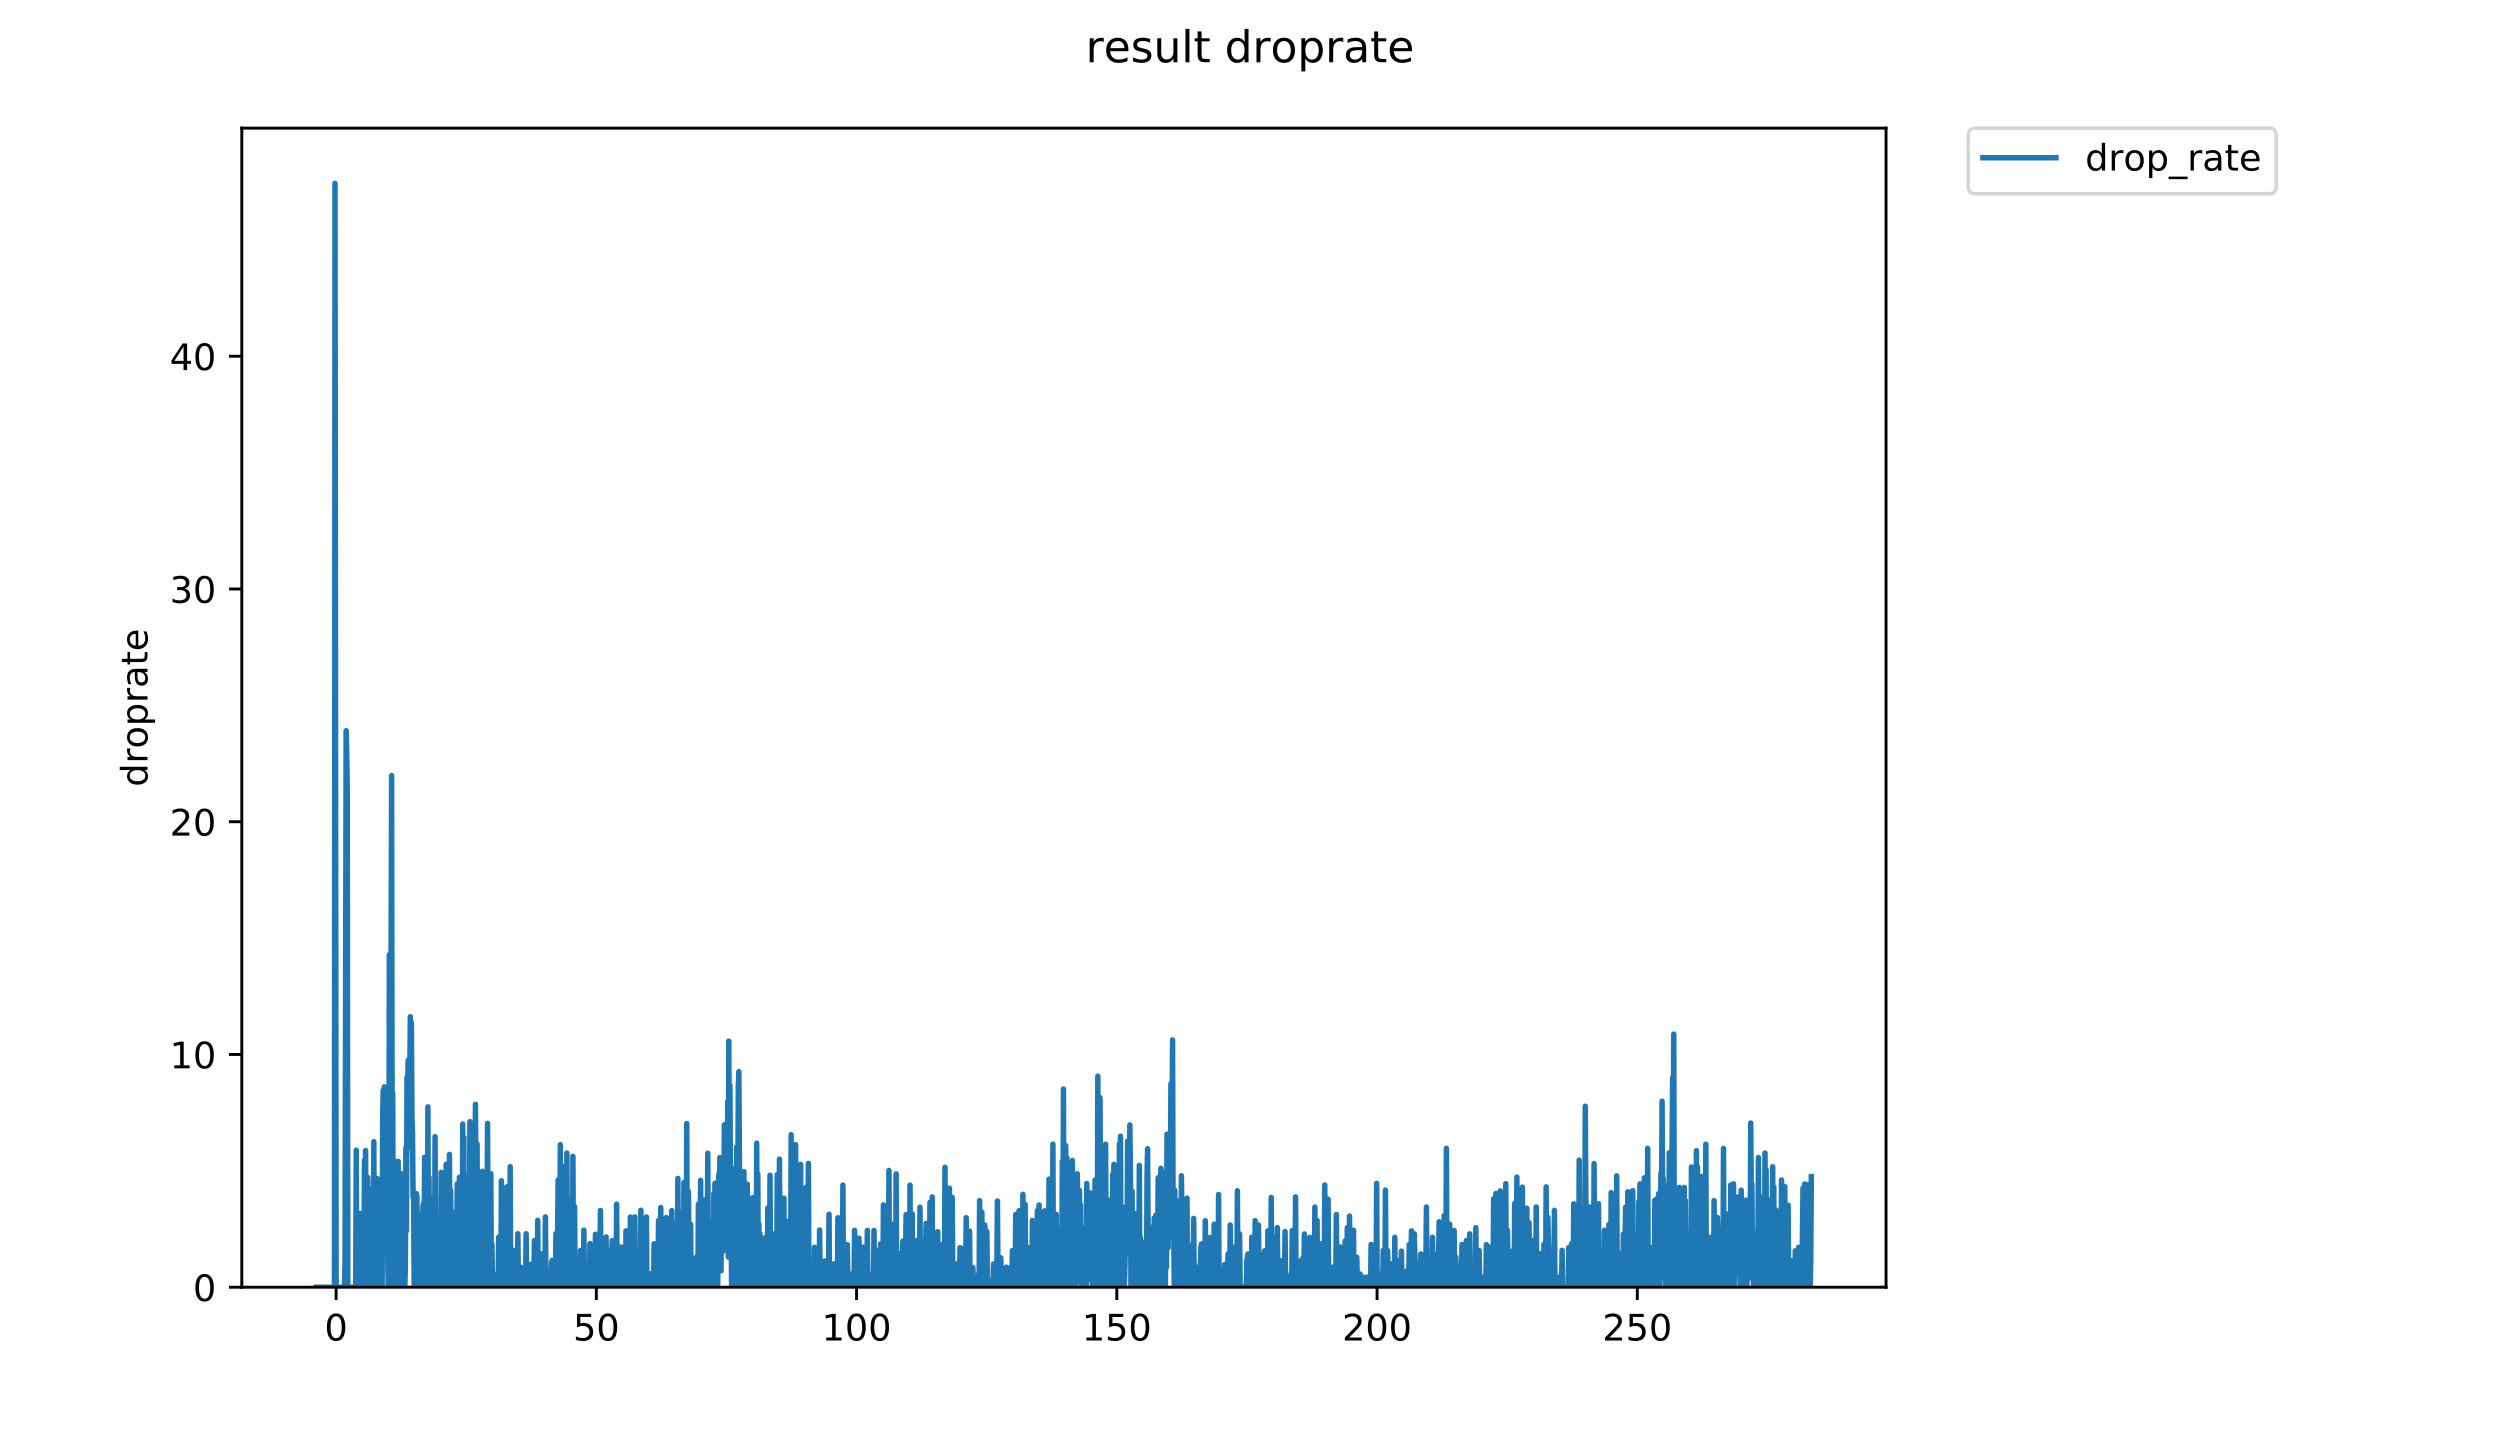 <?xml version="1.0" encoding="utf-8" standalone="no"?>
<!DOCTYPE svg PUBLIC "-//W3C//DTD SVG 1.1//EN"
  "http://www.w3.org/Graphics/SVG/1.1/DTD/svg11.dtd">
<!-- Created with matplotlib (https://matplotlib.org/) -->
<svg height="396pt" version="1.1" viewBox="0 0 684 396" width="684pt" xmlns="http://www.w3.org/2000/svg" xmlns:xlink="http://www.w3.org/1999/xlink">
 <defs>
  <style type="text/css">
*{stroke-linecap:butt;stroke-linejoin:round;}
  </style>
 </defs>
 <g id="figure_1">
  <g id="patch_1">
   <path d="M 0 396 
L 684 396 
L 684 0 
L 0 0 
z
" style="fill:#ffffff;"/>
  </g>
  <g id="axes_1">
   <g id="patch_2">
    <path d="M 66.159 352.174 
L 516.019 352.174 
L 516.019 35.062 
L 66.159 35.062 
z
" style="fill:#ffffff;"/>
   </g>
   <g id="matplotlib.axis_1">
    <g id="xtick_1">
     <g id="line2d_1">
      <defs>
       <path d="M 0 0 
L 0 3.5 
" id="m6160391ba5" style="stroke:#000000;stroke-width:0.8;"/>
      </defs>
      <g>
       <use style="stroke:#000000;stroke-width:0.8;" x="91.959" xlink:href="#m6160391ba5" y="352.174"/>
      </g>
     </g>
     <g id="text_1">
      <!-- 0 -->
      <defs>
       <path d="M 31.781 66.406 
Q 24.172 66.406 20.328 58.906 
Q 16.5 51.422 16.5 36.375 
Q 16.5 21.391 20.328 13.891 
Q 24.172 6.391 31.781 6.391 
Q 39.453 6.391 43.281 13.891 
Q 47.125 21.391 47.125 36.375 
Q 47.125 51.422 43.281 58.906 
Q 39.453 66.406 31.781 66.406 
z
M 31.781 74.219 
Q 44.047 74.219 50.516 64.516 
Q 56.984 54.828 56.984 36.375 
Q 56.984 17.969 50.516 8.266 
Q 44.047 -1.422 31.781 -1.422 
Q 19.531 -1.422 13.062 8.266 
Q 6.594 17.969 6.594 36.375 
Q 6.594 54.828 13.062 64.516 
Q 19.531 74.219 31.781 74.219 
z
" id="DejaVuSans-48"/>
      </defs>
      <g transform="translate(88.778 366.773)scale(0.1 -0.1)">
       <use xlink:href="#DejaVuSans-48"/>
      </g>
     </g>
    </g>
    <g id="xtick_2">
     <g id="line2d_2">
      <g>
       <use style="stroke:#000000;stroke-width:0.8;" x="163.159" xlink:href="#m6160391ba5" y="352.174"/>
      </g>
     </g>
     <g id="text_2">
      <!-- 50 -->
      <defs>
       <path d="M 10.797 72.906 
L 49.516 72.906 
L 49.516 64.594 
L 19.828 64.594 
L 19.828 46.734 
Q 21.969 47.469 24.109 47.828 
Q 26.266 48.188 28.422 48.188 
Q 40.625 48.188 47.75 41.5 
Q 54.891 34.812 54.891 23.391 
Q 54.891 11.625 47.562 5.094 
Q 40.234 -1.422 26.906 -1.422 
Q 22.312 -1.422 17.547 -0.641 
Q 12.797 0.141 7.719 1.703 
L 7.719 11.625 
Q 12.109 9.234 16.797 8.062 
Q 21.484 6.891 26.703 6.891 
Q 35.156 6.891 40.078 11.328 
Q 45.016 15.766 45.016 23.391 
Q 45.016 31 40.078 35.438 
Q 35.156 39.891 26.703 39.891 
Q 22.75 39.891 18.812 39.016 
Q 14.891 38.141 10.797 36.281 
z
" id="DejaVuSans-53"/>
      </defs>
      <g transform="translate(156.797 366.773)scale(0.1 -0.1)">
       <use xlink:href="#DejaVuSans-53"/>
       <use x="63.623" xlink:href="#DejaVuSans-48"/>
      </g>
     </g>
    </g>
    <g id="xtick_3">
     <g id="line2d_3">
      <g>
       <use style="stroke:#000000;stroke-width:0.8;" x="234.359" xlink:href="#m6160391ba5" y="352.174"/>
      </g>
     </g>
     <g id="text_3">
      <!-- 100 -->
      <defs>
       <path d="M 12.406 8.297 
L 28.516 8.297 
L 28.516 63.922 
L 10.984 60.406 
L 10.984 69.391 
L 28.422 72.906 
L 38.281 72.906 
L 38.281 8.297 
L 54.391 8.297 
L 54.391 0 
L 12.406 0 
z
" id="DejaVuSans-49"/>
      </defs>
      <g transform="translate(224.816 366.773)scale(0.1 -0.1)">
       <use xlink:href="#DejaVuSans-49"/>
       <use x="63.623" xlink:href="#DejaVuSans-48"/>
       <use x="127.246" xlink:href="#DejaVuSans-48"/>
      </g>
     </g>
    </g>
    <g id="xtick_4">
     <g id="line2d_4">
      <g>
       <use style="stroke:#000000;stroke-width:0.8;" x="305.559" xlink:href="#m6160391ba5" y="352.174"/>
      </g>
     </g>
     <g id="text_4">
      <!-- 150 -->
      <g transform="translate(296.016 366.773)scale(0.1 -0.1)">
       <use xlink:href="#DejaVuSans-49"/>
       <use x="63.623" xlink:href="#DejaVuSans-53"/>
       <use x="127.246" xlink:href="#DejaVuSans-48"/>
      </g>
     </g>
    </g>
    <g id="xtick_5">
     <g id="line2d_5">
      <g>
       <use style="stroke:#000000;stroke-width:0.8;" x="376.76" xlink:href="#m6160391ba5" y="352.174"/>
      </g>
     </g>
     <g id="text_5">
      <!-- 200 -->
      <defs>
       <path d="M 19.188 8.297 
L 53.609 8.297 
L 53.609 0 
L 7.328 0 
L 7.328 8.297 
Q 12.938 14.109 22.625 23.891 
Q 32.328 33.688 34.812 36.531 
Q 39.547 41.844 41.422 45.531 
Q 43.312 49.219 43.312 52.781 
Q 43.312 58.594 39.234 62.25 
Q 35.156 65.922 28.609 65.922 
Q 23.969 65.922 18.812 64.312 
Q 13.672 62.703 7.812 59.422 
L 7.812 69.391 
Q 13.766 71.781 18.938 73 
Q 24.125 74.219 28.422 74.219 
Q 39.75 74.219 46.484 68.547 
Q 53.219 62.891 53.219 53.422 
Q 53.219 48.922 51.531 44.891 
Q 49.859 40.875 45.406 35.406 
Q 44.188 33.984 37.641 27.219 
Q 31.109 20.453 19.188 8.297 
z
" id="DejaVuSans-50"/>
      </defs>
      <g transform="translate(367.216 366.773)scale(0.1 -0.1)">
       <use xlink:href="#DejaVuSans-50"/>
       <use x="63.623" xlink:href="#DejaVuSans-48"/>
       <use x="127.246" xlink:href="#DejaVuSans-48"/>
      </g>
     </g>
    </g>
    <g id="xtick_6">
     <g id="line2d_6">
      <g>
       <use style="stroke:#000000;stroke-width:0.8;" x="447.96" xlink:href="#m6160391ba5" y="352.174"/>
      </g>
     </g>
     <g id="text_6">
      <!-- 250 -->
      <g transform="translate(438.416 366.773)scale(0.1 -0.1)">
       <use xlink:href="#DejaVuSans-50"/>
       <use x="63.623" xlink:href="#DejaVuSans-53"/>
       <use x="127.246" xlink:href="#DejaVuSans-48"/>
      </g>
     </g>
    </g>
   </g>
   <g id="matplotlib.axis_2">
    <g id="ytick_1">
     <g id="line2d_7">
      <defs>
       <path d="M 0 0 
L -3.5 0 
" id="m7f143404b0" style="stroke:#000000;stroke-width:0.8;"/>
      </defs>
      <g>
       <use style="stroke:#000000;stroke-width:0.8;" x="66.159" xlink:href="#m7f143404b0" y="352.174"/>
      </g>
     </g>
     <g id="text_7">
      <!-- 0 -->
      <g transform="translate(52.796 355.973)scale(0.1 -0.1)">
       <use xlink:href="#DejaVuSans-48"/>
      </g>
     </g>
    </g>
    <g id="ytick_2">
     <g id="line2d_8">
      <g>
       <use style="stroke:#000000;stroke-width:0.8;" x="66.159" xlink:href="#m7f143404b0" y="288.497"/>
      </g>
     </g>
     <g id="text_8">
      <!-- 10 -->
      <g transform="translate(46.434 292.296)scale(0.1 -0.1)">
       <use xlink:href="#DejaVuSans-49"/>
       <use x="63.623" xlink:href="#DejaVuSans-48"/>
      </g>
     </g>
    </g>
    <g id="ytick_3">
     <g id="line2d_9">
      <g>
       <use style="stroke:#000000;stroke-width:0.8;" x="66.159" xlink:href="#m7f143404b0" y="224.82"/>
      </g>
     </g>
     <g id="text_9">
      <!-- 20 -->
      <g transform="translate(46.434 228.619)scale(0.1 -0.1)">
       <use xlink:href="#DejaVuSans-50"/>
       <use x="63.623" xlink:href="#DejaVuSans-48"/>
      </g>
     </g>
    </g>
    <g id="ytick_4">
     <g id="line2d_10">
      <g>
       <use style="stroke:#000000;stroke-width:0.8;" x="66.159" xlink:href="#m7f143404b0" y="161.143"/>
      </g>
     </g>
     <g id="text_10">
      <!-- 30 -->
      <defs>
       <path d="M 40.578 39.312 
Q 47.656 37.797 51.625 33 
Q 55.609 28.219 55.609 21.188 
Q 55.609 10.406 48.188 4.484 
Q 40.766 -1.422 27.094 -1.422 
Q 22.516 -1.422 17.656 -0.516 
Q 12.797 0.391 7.625 2.203 
L 7.625 11.719 
Q 11.719 9.328 16.594 8.109 
Q 21.484 6.891 26.812 6.891 
Q 36.078 6.891 40.938 10.547 
Q 45.797 14.203 45.797 21.188 
Q 45.797 27.641 41.281 31.266 
Q 36.766 34.906 28.719 34.906 
L 20.219 34.906 
L 20.219 43.016 
L 29.109 43.016 
Q 36.375 43.016 40.234 45.922 
Q 44.094 48.828 44.094 54.297 
Q 44.094 59.906 40.109 62.906 
Q 36.141 65.922 28.719 65.922 
Q 24.656 65.922 20.016 65.031 
Q 15.375 64.156 9.812 62.312 
L 9.812 71.094 
Q 15.438 72.656 20.344 73.438 
Q 25.25 74.219 29.594 74.219 
Q 40.828 74.219 47.359 69.109 
Q 53.906 64.016 53.906 55.328 
Q 53.906 49.266 50.438 45.094 
Q 46.969 40.922 40.578 39.312 
z
" id="DejaVuSans-51"/>
      </defs>
      <g transform="translate(46.434 164.942)scale(0.1 -0.1)">
       <use xlink:href="#DejaVuSans-51"/>
       <use x="63.623" xlink:href="#DejaVuSans-48"/>
      </g>
     </g>
    </g>
    <g id="ytick_5">
     <g id="line2d_11">
      <g>
       <use style="stroke:#000000;stroke-width:0.8;" x="66.159" xlink:href="#m7f143404b0" y="97.466"/>
      </g>
     </g>
     <g id="text_11">
      <!-- 40 -->
      <defs>
       <path d="M 37.797 64.312 
L 12.891 25.391 
L 37.797 25.391 
z
M 35.203 72.906 
L 47.609 72.906 
L 47.609 25.391 
L 58.016 25.391 
L 58.016 17.188 
L 47.609 17.188 
L 47.609 0 
L 37.797 0 
L 37.797 17.188 
L 4.891 17.188 
L 4.891 26.703 
z
" id="DejaVuSans-52"/>
      </defs>
      <g transform="translate(46.434 101.265)scale(0.1 -0.1)">
       <use xlink:href="#DejaVuSans-52"/>
       <use x="63.623" xlink:href="#DejaVuSans-48"/>
      </g>
     </g>
    </g>
    <g id="text_12">
     <!-- droprate -->
     <defs>
      <path d="M 45.406 46.391 
L 45.406 75.984 
L 54.391 75.984 
L 54.391 0 
L 45.406 0 
L 45.406 8.203 
Q 42.578 3.328 38.25 0.953 
Q 33.938 -1.422 27.875 -1.422 
Q 17.969 -1.422 11.734 6.484 
Q 5.516 14.406 5.516 27.297 
Q 5.516 40.188 11.734 48.094 
Q 17.969 56 27.875 56 
Q 33.938 56 38.25 53.625 
Q 42.578 51.266 45.406 46.391 
z
M 14.797 27.297 
Q 14.797 17.391 18.875 11.75 
Q 22.953 6.109 30.078 6.109 
Q 37.203 6.109 41.297 11.75 
Q 45.406 17.391 45.406 27.297 
Q 45.406 37.203 41.297 42.844 
Q 37.203 48.484 30.078 48.484 
Q 22.953 48.484 18.875 42.844 
Q 14.797 37.203 14.797 27.297 
z
" id="DejaVuSans-100"/>
      <path d="M 41.109 46.297 
Q 39.594 47.172 37.812 47.578 
Q 36.031 48 33.891 48 
Q 26.266 48 22.188 43.047 
Q 18.109 38.094 18.109 28.812 
L 18.109 0 
L 9.078 0 
L 9.078 54.688 
L 18.109 54.688 
L 18.109 46.188 
Q 20.953 51.172 25.484 53.578 
Q 30.031 56 36.531 56 
Q 37.453 56 38.578 55.875 
Q 39.703 55.766 41.062 55.516 
z
" id="DejaVuSans-114"/>
      <path d="M 30.609 48.391 
Q 23.391 48.391 19.188 42.75 
Q 14.984 37.109 14.984 27.297 
Q 14.984 17.484 19.156 11.844 
Q 23.344 6.203 30.609 6.203 
Q 37.797 6.203 41.984 11.859 
Q 46.188 17.531 46.188 27.297 
Q 46.188 37.016 41.984 42.703 
Q 37.797 48.391 30.609 48.391 
z
M 30.609 56 
Q 42.328 56 49.016 48.375 
Q 55.719 40.766 55.719 27.297 
Q 55.719 13.875 49.016 6.219 
Q 42.328 -1.422 30.609 -1.422 
Q 18.844 -1.422 12.172 6.219 
Q 5.516 13.875 5.516 27.297 
Q 5.516 40.766 12.172 48.375 
Q 18.844 56 30.609 56 
z
" id="DejaVuSans-111"/>
      <path d="M 18.109 8.203 
L 18.109 -20.797 
L 9.078 -20.797 
L 9.078 54.688 
L 18.109 54.688 
L 18.109 46.391 
Q 20.953 51.266 25.266 53.625 
Q 29.594 56 35.594 56 
Q 45.562 56 51.781 48.094 
Q 58.016 40.188 58.016 27.297 
Q 58.016 14.406 51.781 6.484 
Q 45.562 -1.422 35.594 -1.422 
Q 29.594 -1.422 25.266 0.953 
Q 20.953 3.328 18.109 8.203 
z
M 48.688 27.297 
Q 48.688 37.203 44.609 42.844 
Q 40.531 48.484 33.406 48.484 
Q 26.266 48.484 22.188 42.844 
Q 18.109 37.203 18.109 27.297 
Q 18.109 17.391 22.188 11.75 
Q 26.266 6.109 33.406 6.109 
Q 40.531 6.109 44.609 11.75 
Q 48.688 17.391 48.688 27.297 
z
" id="DejaVuSans-112"/>
      <path d="M 34.281 27.484 
Q 23.391 27.484 19.188 25 
Q 14.984 22.516 14.984 16.5 
Q 14.984 11.719 18.141 8.906 
Q 21.297 6.109 26.703 6.109 
Q 34.188 6.109 38.703 11.406 
Q 43.219 16.703 43.219 25.484 
L 43.219 27.484 
z
M 52.203 31.203 
L 52.203 0 
L 43.219 0 
L 43.219 8.297 
Q 40.141 3.328 35.547 0.953 
Q 30.953 -1.422 24.312 -1.422 
Q 15.922 -1.422 10.953 3.297 
Q 6 8.016 6 15.922 
Q 6 25.141 12.172 29.828 
Q 18.359 34.516 30.609 34.516 
L 43.219 34.516 
L 43.219 35.406 
Q 43.219 41.609 39.141 45 
Q 35.062 48.391 27.688 48.391 
Q 23 48.391 18.547 47.266 
Q 14.109 46.141 10.016 43.891 
L 10.016 52.203 
Q 14.938 54.109 19.578 55.047 
Q 24.219 56 28.609 56 
Q 40.484 56 46.344 49.844 
Q 52.203 43.703 52.203 31.203 
z
" id="DejaVuSans-97"/>
      <path d="M 18.312 70.219 
L 18.312 54.688 
L 36.812 54.688 
L 36.812 47.703 
L 18.312 47.703 
L 18.312 18.016 
Q 18.312 11.328 20.141 9.422 
Q 21.969 7.516 27.594 7.516 
L 36.812 7.516 
L 36.812 0 
L 27.594 0 
Q 17.188 0 13.234 3.875 
Q 9.281 7.766 9.281 18.016 
L 9.281 47.703 
L 2.688 47.703 
L 2.688 54.688 
L 9.281 54.688 
L 9.281 70.219 
z
" id="DejaVuSans-116"/>
      <path d="M 56.203 29.594 
L 56.203 25.203 
L 14.891 25.203 
Q 15.484 15.922 20.484 11.062 
Q 25.484 6.203 34.422 6.203 
Q 39.594 6.203 44.453 7.469 
Q 49.312 8.734 54.109 11.281 
L 54.109 2.781 
Q 49.266 0.734 44.188 -0.344 
Q 39.109 -1.422 33.891 -1.422 
Q 20.797 -1.422 13.156 6.188 
Q 5.516 13.812 5.516 26.812 
Q 5.516 40.234 12.766 48.109 
Q 20.016 56 32.328 56 
Q 43.359 56 49.781 48.891 
Q 56.203 41.797 56.203 29.594 
z
M 47.219 32.234 
Q 47.125 39.594 43.094 43.984 
Q 39.062 48.391 32.422 48.391 
Q 24.906 48.391 20.391 44.141 
Q 15.875 39.891 15.188 32.172 
z
" id="DejaVuSans-101"/>
     </defs>
     <g transform="translate(40.354 215.236)rotate(-90)scale(0.1 -0.1)">
      <use xlink:href="#DejaVuSans-100"/>
      <use x="63.477" xlink:href="#DejaVuSans-114"/>
      <use x="104.559" xlink:href="#DejaVuSans-111"/>
      <use x="165.74" xlink:href="#DejaVuSans-112"/>
      <use x="229.217" xlink:href="#DejaVuSans-114"/>
      <use x="270.33" xlink:href="#DejaVuSans-97"/>
      <use x="331.609" xlink:href="#DejaVuSans-116"/>
      <use x="370.818" xlink:href="#DejaVuSans-101"/>
     </g>
    </g>
   </g>
   <g id="line2d_12">
    <path clip-path="url(#p074c78e485)" d="M 86.607 352.174 
L 91.505 352.174 
L 91.655 50.163 
L 91.963 352.174 
L 94.247 352.174 
L 94.399 344.948 
L 94.704 199.922 
L 94.856 205.852 
L 95.006 216.439 
L 95.158 352.174 
L 97.317 352.174 
L 97.467 314.717 
L 97.618 352.174 
L 97.77 348.551 
L 97.919 352.174 
L 98.519 352.174 
L 98.668 332.017 
L 98.818 352.174 
L 98.969 352.174 
L 99.119 342.125 
L 99.42 352.174 
L 99.57 352.174 
L 99.72 317.458 
L 99.871 352.174 
L 100.02 314.771 
L 100.17 342.11 
L 100.321 328.387 
L 100.472 344.034 
L 100.624 322.155 
L 100.775 352.174 
L 100.928 352.174 
L 101.078 335.753 
L 101.228 334.791 
L 101.378 334.816 
L 101.678 352.174 
L 101.83 345.861 
L 101.982 325.116 
L 102.134 351.266 
L 102.285 312.376 
L 102.437 352.174 
L 102.588 350.347 
L 102.741 352.174 
L 102.893 352.174 
L 103.196 322.452 
L 103.347 352.174 
L 103.498 337.557 
L 103.798 349.429 
L 103.948 326.594 
L 104.098 352.174 
L 104.248 340.28 
L 104.398 337.557 
L 104.548 352.174 
L 104.699 305.581 
L 104.849 298.273 
L 104.999 304.531 
L 105.149 297.359 
L 105.299 321.112 
L 105.449 310.944 
L 105.599 328.421 
L 105.749 321.068 
L 105.899 340.263 
L 106.05 341.274 
L 106.205 352.174 
L 106.364 352.174 
L 106.523 261.207 
L 106.684 351.322 
L 106.842 267.387 
L 106.995 265.301 
L 107.145 212.194 
L 107.295 320.153 
L 107.445 299.186 
L 107.596 352.174 
L 107.747 317.408 
L 107.897 352.174 
L 108.346 352.174 
L 108.496 348.509 
L 108.645 318.274 
L 108.795 352.174 
L 108.947 317.754 
L 109.097 352.174 
L 109.247 323.812 
L 109.397 347.593 
L 109.546 346.677 
L 109.696 347.593 
L 109.846 352.174 
L 109.997 351.258 
L 110.147 321.112 
L 110.3 352.174 
L 110.451 325 
L 110.602 347.639 
L 110.754 352.174 
L 110.904 346.7 
L 111.055 313.968 
L 111.207 336.754 
L 111.357 294.701 
L 111.508 304.736 
L 111.658 290.139 
L 111.808 296.525 
L 111.959 313.968 
L 112.26 278.174 
L 112.41 307.344 
L 112.56 279.897 
L 112.712 305.979 
L 112.862 310.149 
L 113.013 327.578 
L 113.163 326.594 
L 113.313 352.174 
L 113.464 343.038 
L 113.615 342.225 
L 113.767 338.549 
L 113.916 326.594 
L 114.066 327.401 
L 114.216 352.174 
L 114.367 352.174 
L 114.517 332.104 
L 114.67 347.677 
L 114.821 336.732 
L 114.971 343.025 
L 115.121 339.366 
L 115.271 348.515 
L 115.421 332.989 
L 115.572 351.264 
L 115.722 330.153 
L 115.872 329.269 
L 116.023 344.918 
L 116.173 316.646 
L 116.323 342.11 
L 116.473 320.107 
L 116.623 323.812 
L 116.773 319.19 
L 116.923 352.174 
L 117.073 302.84 
L 117.224 352.174 
L 117.374 322.112 
L 117.529 352.174 
L 117.684 339.81 
L 117.834 352.174 
L 118.284 352.174 
L 118.434 347.593 
L 118.584 327.507 
L 118.734 352.174 
L 118.883 352.174 
L 119.033 311.004 
L 119.184 352.174 
L 119.484 337.599 
L 119.634 348.515 
L 119.935 343.064 
L 120.086 334.841 
L 120.236 352.174 
L 120.389 333.233 
L 120.54 352.174 
L 120.691 320.755 
L 120.844 352.174 
L 121.464 352.174 
L 121.614 345.751 
L 121.765 346.708 
L 121.916 348.53 
L 122.067 318.564 
L 122.217 352.174 
L 122.367 328.353 
L 122.516 352.174 
L 122.819 352.174 
L 122.97 315.839 
L 123.122 345.834 
L 123.278 325.642 
L 123.583 349.445 
L 123.734 352.174 
L 123.884 335.753 
L 124.035 352.174 
L 124.186 332.133 
L 124.336 352.174 
L 124.487 352.174 
L 124.793 331.43 
L 124.944 352.174 
L 125.094 323.934 
L 125.245 352.174 
L 125.396 340.332 
L 125.547 339.421 
L 125.697 322.112 
L 125.848 346.708 
L 125.999 326.63 
L 126.3 352.174 
L 126.451 352.174 
L 126.601 307.536 
L 126.752 352.174 
L 126.903 311.18 
L 127.053 352.174 
L 127.354 352.174 
L 127.505 349.437 
L 127.656 352.174 
L 127.806 321.982 
L 127.957 352.174 
L 128.108 352.174 
L 128.259 328.556 
L 128.411 352.174 
L 128.563 306.885 
L 128.714 340.365 
L 128.865 315.839 
L 129.015 322.981 
L 129.166 312.091 
L 129.316 352.174 
L 129.468 315.994 
L 129.622 352.174 
L 129.772 307.6 
L 129.923 350.355 
L 130.074 302.142 
L 130.375 348.535 
L 130.526 313.002 
L 130.676 352.174 
L 130.827 325.869 
L 130.978 352.174 
L 131.13 334.084 
L 131.281 348.535 
L 131.431 332.104 
L 131.582 352.174 
L 131.735 326.092 
L 131.885 350.352 
L 132.036 320.472 
L 132.187 352.174 
L 132.337 325.68 
L 132.487 352.174 
L 132.639 348.561 
L 132.789 333.85 
L 132.939 344.844 
L 133.089 324.727 
L 133.24 343.987 
L 133.39 307.344 
L 133.54 345.77 
L 133.84 352.174 
L 133.991 347.606 
L 134.141 352.174 
L 134.292 321.112 
L 134.442 352.174 
L 134.594 340.432 
L 134.744 352.174 
L 134.895 350.347 
L 135.045 352.174 
L 135.971 352.174 
L 136.122 348.535 
L 136.273 352.174 
L 136.424 338.51 
L 136.574 352.174 
L 136.726 342.253 
L 136.876 352.174 
L 137.028 350.365 
L 137.179 323.065 
L 137.329 343.952 
L 137.479 348.52 
L 137.631 336.798 
L 137.781 348.52 
L 137.932 346.693 
L 138.082 352.174 
L 138.232 352.174 
L 138.382 345.77 
L 138.532 352.174 
L 138.682 324.727 
L 138.832 352.174 
L 139.132 352.174 
L 139.282 347.593 
L 139.432 352.174 
L 139.582 319.19 
L 139.732 352.174 
L 140.332 352.174 
L 140.482 342.11 
L 140.631 352.174 
L 141.233 352.174 
L 141.383 347.606 
L 141.534 352.174 
L 141.684 337.536 
L 141.835 352.174 
L 142.295 352.174 
L 142.445 346.7 
L 142.595 352.174 
L 142.894 352.174 
L 143.044 348.509 
L 143.194 352.174 
L 143.495 352.174 
L 143.645 349.429 
L 143.795 352.174 
L 143.945 337.557 
L 144.095 352.174 
L 145.007 352.174 
L 145.161 345.923 
L 145.311 352.174 
L 146.063 352.174 
L 146.214 339.421 
L 146.364 352.174 
L 146.966 352.174 
L 147.116 333.876 
L 147.266 352.174 
L 147.872 352.174 
L 148.022 343.038 
L 148.172 352.174 
L 149.076 352.174 
L 149.226 332.961 
L 149.377 352.174 
L 150.75 352.174 
L 150.901 345.761 
L 151.051 344.855 
L 151.201 352.174 
L 151.351 352.174 
L 151.501 351.259 
L 151.651 345.77 
L 151.802 352.174 
L 151.951 352.174 
L 152.101 337.515 
L 152.251 352.174 
L 152.401 352.174 
L 152.7 322.813 
L 152.849 352.174 
L 153.15 352.174 
L 153.301 313.17 
L 153.451 352.174 
L 153.601 332.934 
L 153.75 352.174 
L 154.049 352.174 
L 154.199 319.143 
L 154.348 352.174 
L 154.498 345.742 
L 154.648 352.174 
L 154.798 348.509 
L 154.947 350.339 
L 155.097 315.473 
L 155.247 352.174 
L 155.396 331.988 
L 155.546 352.174 
L 155.695 328.353 
L 155.845 352.174 
L 156.151 352.174 
L 156.302 339.439 
L 156.454 352.174 
L 156.604 352.174 
L 156.754 316.39 
L 156.904 348.509 
L 157.203 330.122 
L 157.352 352.174 
L 157.802 352.174 
L 158.102 345.788 
L 158.252 352.174 
L 158.701 352.174 
L 158.851 342.11 
L 159.001 352.174 
L 159.6 352.174 
L 159.75 336.576 
L 159.9 352.174 
L 160.201 352.174 
L 160.355 351.277 
L 160.508 352.174 
L 160.658 349.429 
L 160.808 352.174 
L 161.257 352.174 
L 161.407 340.246 
L 161.556 351.258 
L 161.707 352.174 
L 162.16 352.174 
L 162.311 343.051 
L 162.462 352.174 
L 162.766 352.174 
L 162.918 337.702 
L 163.069 352.174 
L 163.369 352.174 
L 163.52 343.051 
L 163.67 352.174 
L 163.979 352.174 
L 164.129 348.551 
L 164.28 331.192 
L 164.43 347.6 
L 164.587 352.174 
L 165.525 352.174 
L 165.675 351.261 
L 165.825 338.431 
L 165.976 352.174 
L 166.43 352.174 
L 166.58 342.168 
L 166.731 352.174 
L 167.34 352.174 
L 167.491 339.439 
L 167.644 352.174 
L 168.552 352.174 
L 168.704 329.465 
L 168.856 352.174 
L 169.759 352.174 
L 169.91 341.18 
L 170.059 352.174 
L 170.361 352.174 
L 170.511 349.441 
L 170.664 352.174 
L 170.966 352.174 
L 171.117 351.263 
L 171.268 336.754 
L 171.419 352.174 
L 172.323 352.174 
L 172.473 332.989 
L 172.623 352.174 
L 173.231 352.174 
L 173.382 350.36 
L 173.532 352.174 
L 173.682 332.961 
L 173.832 352.174 
L 173.983 352.174 
L 174.133 344.876 
L 174.434 352.174 
L 174.589 352.174 
L 174.739 342.11 
L 174.889 352.174 
L 175.189 352.174 
L 175.339 331.131 
L 175.491 352.174 
L 175.792 352.174 
L 175.95 340.803 
L 176.101 352.174 
L 176.703 352.174 
L 176.853 332.961 
L 177.004 352.174 
L 177.603 352.174 
L 177.753 348.515 
L 177.903 352.174 
L 178.053 348.515 
L 178.203 352.174 
L 178.805 352.174 
L 178.955 340.315 
L 179.105 352.174 
L 179.88 352.174 
L 180.031 349.449 
L 180.182 333.929 
L 180.332 352.174 
L 180.633 352.174 
L 180.784 330.373 
L 180.934 351.259 
L 181.084 352.174 
L 181.234 352.174 
L 181.385 346.7 
L 181.535 352.174 
L 181.685 343.964 
L 181.836 352.174 
L 182.137 352.174 
L 182.288 333.098 
L 182.44 352.174 
L 182.743 352.174 
L 182.895 349.476 
L 183.045 352.174 
L 183.348 352.174 
L 183.498 350.344 
L 183.649 352.174 
L 183.799 331.222 
L 183.951 352.174 
L 184.405 352.174 
L 184.555 334.89 
L 184.705 352.174 
L 185.006 352.174 
L 185.157 349.449 
L 185.308 352.174 
L 185.46 322.41 
L 185.61 352.174 
L 185.764 344.999 
L 185.914 352.174 
L 186.064 346.693 
L 186.215 352.174 
L 186.367 340.416 
L 186.519 352.174 
L 186.67 352.174 
L 186.822 331.341 
L 186.977 347.74 
L 187.13 323.515 
L 187.284 343.256 
L 187.436 336.841 
L 187.738 352.174 
L 187.889 307.408 
L 188.04 352.174 
L 188.191 352.174 
L 188.343 326.018 
L 188.651 352.174 
L 188.801 352.174 
L 188.954 335.013 
L 189.104 352.174 
L 189.718 352.174 
L 189.871 344.999 
L 190.022 352.174 
L 190.175 344.999 
L 190.327 352.174 
L 190.478 343.964 
L 190.631 352.174 
L 190.934 352.174 
L 191.084 329.432 
L 191.238 352.174 
L 191.388 352.174 
L 191.538 349.441 
L 191.689 322.939 
L 191.839 352.174 
L 191.989 352.174 
L 192.291 329.334 
L 192.442 352.174 
L 192.592 352.174 
L 192.741 328.318 
L 192.893 352.174 
L 193.196 339.565 
L 193.347 352.174 
L 193.497 344.855 
L 193.647 315.526 
L 193.797 352.174 
L 194.409 352.174 
L 194.559 334.791 
L 194.709 352.174 
L 194.86 337.661 
L 195.011 352.174 
L 195.161 352.174 
L 195.311 326.52 
L 195.461 347.619 
L 195.611 323.771 
L 195.762 346.724 
L 195.913 326.776 
L 196.063 352.174 
L 196.213 337.515 
L 196.363 352.174 
L 196.514 323.974 
L 196.665 321.245 
L 196.816 331.282 
L 196.967 316.697 
L 197.117 327.543 
L 197.27 347.69 
L 197.42 332.133 
L 197.573 331.341 
L 197.727 342.405 
L 197.878 332.218 
L 198.034 340.693 
L 198.185 307.727 
L 198.34 340.58 
L 198.489 316.697 
L 198.797 338.626 
L 198.95 337.804 
L 199.101 301.305 
L 199.25 343.928 
L 199.402 284.858 
L 199.556 322.702 
L 199.707 296.921 
L 199.858 327.648 
L 200.013 329.051 
L 200.163 352.174 
L 200.32 320.468 
L 200.473 352.174 
L 200.628 334.437 
L 200.779 337.661 
L 200.935 322.989 
L 201.088 348.587 
L 201.238 319.519 
L 201.389 352.174 
L 201.539 313.858 
L 201.691 314.131 
L 201.846 326.419 
L 202 297.188 
L 202.151 293.214 
L 202.458 340.548 
L 202.616 322.516 
L 202.767 352.174 
L 202.917 336.643 
L 203.075 341.692 
L 203.227 352.174 
L 203.531 320.561 
L 203.682 348.541 
L 203.989 335.893 
L 204.139 348.52 
L 204.292 350.378 
L 204.443 323.974 
L 204.594 352.174 
L 204.745 329.432 
L 204.897 352.174 
L 205.049 336.884 
L 205.203 352.174 
L 205.354 340.432 
L 205.506 352.174 
L 205.657 342.182 
L 205.809 352.174 
L 205.96 327.648 
L 206.115 352.174 
L 206.27 352.174 
L 206.423 334.262 
L 206.579 340.693 
L 206.73 352.174 
L 206.882 352.174 
L 207.032 312.777 
L 207.183 352.174 
L 207.334 321.157 
L 207.485 352.174 
L 207.635 334.866 
L 207.786 352.174 
L 207.937 337.599 
L 208.091 352.174 
L 209.014 352.174 
L 209.165 350.352 
L 209.466 338.529 
L 209.618 352.174 
L 209.919 352.174 
L 210.071 330.497 
L 210.222 352.174 
L 210.526 352.174 
L 210.678 321.552 
L 210.832 352.174 
L 211.134 352.174 
L 211.287 339.547 
L 211.44 352.174 
L 211.744 352.174 
L 211.895 337.619 
L 212.048 352.174 
L 212.502 352.174 
L 212.653 321.377 
L 212.805 352.174 
L 213.107 352.174 
L 213.26 317.147 
L 213.413 352.174 
L 213.565 352.174 
L 213.871 331.43 
L 214.025 352.174 
L 214.176 349.445 
L 214.327 352.174 
L 214.48 327.822 
L 214.631 352.174 
L 214.783 337.743 
L 214.935 352.174 
L 215.087 334.135 
L 215.239 352.174 
L 215.393 352.174 
L 215.545 335.893 
L 215.85 352.174 
L 216.002 352.174 
L 216.153 343.09 
L 216.305 352.174 
L 216.456 310.448 
L 216.606 352.174 
L 216.757 351.259 
L 216.908 352.174 
L 217.062 330.71 
L 217.212 352.174 
L 217.517 352.174 
L 217.669 313.17 
L 217.819 352.174 
L 217.975 321.177 
L 218.131 352.174 
L 218.282 352.174 
L 218.433 345.806 
L 218.589 331.889 
L 218.744 352.174 
L 218.896 352.174 
L 219.048 318.564 
L 219.198 352.174 
L 219.348 351.261 
L 219.502 351.28 
L 219.66 326.912 
L 219.811 352.174 
L 220.421 352.174 
L 220.572 324.806 
L 220.722 352.174 
L 220.873 352.174 
L 221.024 351.266 
L 221.174 318.323 
L 221.325 352.174 
L 221.934 352.174 
L 222.085 345.825 
L 222.242 352.174 
L 222.701 352.174 
L 222.852 341.242 
L 223.002 352.174 
L 224.096 352.174 
L 224.246 336.531 
L 224.396 352.174 
L 225.003 352.174 
L 225.153 350.352 
L 225.305 352.174 
L 225.459 352.174 
L 225.612 344.999 
L 225.762 351.261 
L 225.913 352.174 
L 226.368 352.174 
L 226.519 344.886 
L 226.67 352.174 
L 226.821 332.218 
L 226.971 352.174 
L 227.882 352.174 
L 228.032 345.806 
L 228.183 352.174 
L 228.795 352.174 
L 228.947 348.551 
L 229.098 352.174 
L 229.25 333.18 
L 229.406 352.174 
L 229.864 352.174 
L 230.014 345.751 
L 230.163 344.844 
L 230.313 352.174 
L 230.464 352.174 
L 230.616 324.254 
L 230.766 352.174 
L 231.677 352.174 
L 231.83 340.531 
L 231.981 352.174 
L 232.891 352.174 
L 233.043 348.561 
L 233.192 352.174 
L 233.651 352.174 
L 233.802 336.621 
L 233.957 352.174 
L 234.26 352.174 
L 234.411 348.525 
L 234.566 352.174 
L 234.866 352.174 
L 235.021 338.778 
L 235.179 352.174 
L 235.483 352.174 
L 235.633 346.716 
L 235.783 352.174 
L 235.933 349.422 
L 236.083 341.211 
L 236.235 343.116 
L 236.387 352.174 
L 236.846 352.174 
L 237 347.715 
L 237.153 352.174 
L 237.303 336.643 
L 237.453 352.174 
L 238.678 352.174 
L 238.829 348.561 
L 238.98 352.174 
L 239.13 336.665 
L 239.281 352.174 
L 239.887 352.174 
L 240.038 342.153 
L 240.189 352.174 
L 240.34 345.779 
L 240.491 352.174 
L 240.792 352.174 
L 240.942 340.298 
L 241.095 352.174 
L 241.547 352.174 
L 241.7 329.658 
L 241.85 352.174 
L 242.152 352.174 
L 242.302 351.262 
L 242.455 341.351 
L 242.915 352.174 
L 243.067 349.465 
L 243.217 320.244 
L 243.37 352.174 
L 243.673 352.174 
L 243.825 337.723 
L 243.975 352.174 
L 244.126 352.174 
L 244.278 334.989 
L 244.428 339.421 
L 244.578 352.174 
L 245.032 352.174 
L 245.182 321.157 
L 245.333 352.174 
L 245.938 352.174 
L 246.087 343.012 
L 246.238 352.174 
L 246.847 352.174 
L 247.001 339.583 
L 247.151 352.174 
L 247.61 352.174 
L 247.912 332.331 
L 248.069 352.174 
L 248.222 352.174 
L 248.373 339.439 
L 248.524 351.267 
L 248.676 352.174 
L 248.83 352.174 
L 248.982 324.254 
L 249.134 352.174 
L 249.44 352.174 
L 249.591 332.133 
L 249.742 352.174 
L 250.648 352.174 
L 250.799 339.402 
L 250.951 352.174 
L 251.253 352.174 
L 251.406 347.671 
L 251.556 352.174 
L 251.707 330.279 
L 251.858 352.174 
L 253.079 352.174 
L 253.379 334.766 
L 253.532 352.174 
L 253.682 352.174 
L 253.836 343.206 
L 253.986 341.227 
L 254.136 352.174 
L 254.287 352.174 
L 254.442 328.954 
L 254.596 352.174 
L 254.897 352.174 
L 255.048 327.472 
L 255.198 352.174 
L 255.501 352.174 
L 255.654 337.865 
L 255.806 352.174 
L 256.112 352.174 
L 256.265 351.275 
L 256.419 352.174 
L 256.573 336.992 
L 256.726 352.174 
L 257.029 352.174 
L 257.18 346.724 
L 257.331 348.546 
L 257.482 344.918 
L 257.634 352.174 
L 257.785 352.174 
L 257.937 340.466 
L 258.089 352.174 
L 258.243 347.727 
L 258.394 352.174 
L 258.544 319.379 
L 258.696 352.174 
L 259 352.174 
L 259.153 339.618 
L 259.306 352.174 
L 259.46 350.383 
L 259.611 352.174 
L 259.763 325.078 
L 259.916 352.174 
L 260.068 350.365 
L 260.221 328.856 
L 260.373 344.034 
L 260.523 327.613 
L 260.678 348.607 
L 260.833 352.174 
L 261.439 352.174 
L 261.742 345.797 
L 261.897 352.174 
L 262.506 352.174 
L 262.658 341.366 
L 262.811 352.174 
L 263.121 352.174 
L 263.273 351.27 
L 263.424 352.174 
L 263.579 341.561 
L 263.73 344.918 
L 263.885 345.069 
L 264.044 352.174 
L 264.195 352.174 
L 264.347 333.153 
L 264.497 352.174 
L 265.115 352.174 
L 265.268 336.841 
L 265.422 352.174 
L 266.029 352.174 
L 266.182 346.793 
L 266.333 352.174 
L 267.567 352.174 
L 267.72 348.587 
L 267.871 352.174 
L 268.021 328.489 
L 268.172 352.174 
L 268.476 352.174 
L 268.629 331.691 
L 268.784 352.174 
L 269.086 352.174 
L 269.239 350.378 
L 269.392 335.134 
L 269.544 336.776 
L 269.694 352.174 
L 269.846 352.174 
L 269.999 336.949 
L 270.15 351.27 
L 270.302 352.174 
L 270.76 352.174 
L 270.914 350.385 
L 271.071 352.174 
L 271.679 352.174 
L 271.83 345.834 
L 271.982 352.174 
L 272.591 352.174 
L 272.742 346.732 
L 272.893 328.59 
L 273.045 348.535 
L 273.202 352.174 
L 273.669 352.174 
L 273.821 344.114 
L 273.973 352.174 
L 274.124 350.352 
L 274.274 352.174 
L 275.18 352.174 
L 275.33 346.7 
L 275.481 352.174 
L 276.082 352.174 
L 276.232 349.422 
L 276.384 352.174 
L 276.536 352.174 
L 276.687 346.629 
L 276.838 352.174 
L 276.989 342.168 
L 277.139 352.174 
L 277.745 352.174 
L 277.896 332.275 
L 278.05 352.174 
L 278.352 352.174 
L 278.502 351.262 
L 278.652 352.174 
L 278.803 331.252 
L 278.956 352.174 
L 279.11 352.174 
L 279.26 348.541 
L 279.411 338.49 
L 279.565 352.174 
L 279.716 349.449 
L 279.867 326.776 
L 280.018 352.174 
L 280.325 352.174 
L 280.483 329.557 
L 280.635 352.174 
L 280.939 352.174 
L 281.09 341.258 
L 281.242 352.174 
L 282.315 352.174 
L 282.466 333.929 
L 282.621 352.174 
L 282.925 352.174 
L 283.077 340.432 
L 283.228 352.174 
L 283.378 352.174 
L 283.53 346.77 
L 283.682 347.652 
L 283.833 331.222 
L 283.983 352.174 
L 284.135 352.174 
L 284.288 329.689 
L 284.439 352.174 
L 284.59 350.355 
L 284.74 338.49 
L 284.891 352.174 
L 285.041 352.174 
L 285.194 334.186 
L 285.344 352.174 
L 285.495 352.174 
L 285.646 344.897 
L 285.798 331.282 
L 285.948 352.174 
L 286.1 346.747 
L 286.25 352.174 
L 286.402 335.939 
L 286.554 352.174 
L 286.858 352.174 
L 287.012 322.619 
L 287.163 349.457 
L 287.315 336.863 
L 287.466 352.174 
L 287.616 352.174 
L 287.768 323.189 
L 287.92 343.129 
L 288.071 313.058 
L 288.222 350.352 
L 288.378 336.321 
L 288.529 352.174 
L 288.833 352.174 
L 288.985 332.247 
L 289.137 352.174 
L 289.291 350.385 
L 289.442 352.174 
L 289.592 345.779 
L 289.742 352.174 
L 289.899 344.226 
L 290.05 352.174 
L 290.203 352.174 
L 290.354 335.847 
L 290.507 345.887 
L 290.658 317.705 
L 290.809 350.355 
L 290.959 297.941 
L 291.111 352.174 
L 291.265 325.382 
L 291.417 352.174 
L 291.57 313.446 
L 291.722 352.174 
L 291.873 316.697 
L 292.024 352.174 
L 292.176 344.948 
L 292.327 351.266 
L 292.479 326.92 
L 292.63 352.174 
L 292.782 334.161 
L 292.933 352.174 
L 293.236 352.174 
L 293.386 317.508 
L 293.539 352.174 
L 293.69 352.174 
L 293.842 335.916 
L 293.993 343.051 
L 294.146 321.681 
L 294.298 351.27 
L 294.448 336.665 
L 294.599 344.907 
L 294.75 321.157 
L 294.9 332.104 
L 295.05 331.162 
L 295.202 326.812 
L 295.352 325.718 
L 295.506 348.597 
L 295.658 329.689 
L 295.81 351.268 
L 295.962 352.174 
L 296.887 352.174 
L 297.038 335.893 
L 297.191 352.174 
L 297.341 323.812 
L 297.491 350.344 
L 297.642 340.332 
L 297.792 341.164 
L 297.941 346.677 
L 298.093 345.825 
L 298.245 326.372 
L 298.549 348.561 
L 298.699 334.915 
L 298.851 352.174 
L 299.001 352.174 
L 299.151 342.11 
L 299.302 352.174 
L 299.602 322.855 
L 299.754 352.174 
L 299.904 352.174 
L 300.056 332.331 
L 300.208 352.174 
L 300.361 294.45 
L 300.511 344.886 
L 300.661 317.358 
L 300.812 313.913 
L 300.963 300.323 
L 301.114 335.823 
L 301.267 324.411 
L 301.417 352.174 
L 301.568 331.252 
L 301.722 352.174 
L 301.875 352.174 
L 302.025 343.964 
L 302.178 318.85 
L 302.33 342.253 
L 302.481 313.058 
L 302.633 341.381 
L 302.789 332.636 
L 302.941 352.174 
L 303.096 328.986 
L 303.246 352.174 
L 303.398 344.928 
L 303.548 328.387 
L 303.849 341.195 
L 304 329.497 
L 304.151 352.174 
L 304.302 349.441 
L 304.453 321.245 
L 304.604 337.661 
L 304.756 318.564 
L 304.906 339.421 
L 305.057 323.023 
L 305.207 351.259 
L 305.357 352.174 
L 305.51 352.174 
L 305.663 336.008 
L 305.813 352.174 
L 306.114 352.174 
L 306.264 312.946 
L 306.414 350.347 
L 306.567 310.86 
L 306.718 352.174 
L 306.868 339.347 
L 307.019 352.174 
L 307.32 352.174 
L 307.471 332.989 
L 307.621 352.174 
L 307.772 346.708 
L 307.922 330.248 
L 308.072 340.332 
L 308.222 330.153 
L 308.373 340.382 
L 308.524 312.206 
L 308.676 316.899 
L 308.827 343.064 
L 309.128 307.79 
L 309.28 320.517 
L 309.431 352.174 
L 309.583 352.174 
L 309.734 325.869 
L 309.885 352.174 
L 310.035 352.174 
L 310.185 332.104 
L 310.335 351.257 
L 310.486 332.046 
L 310.638 351.274 
L 310.791 336.756 
L 310.95 352.174 
L 311.568 352.174 
L 311.72 318.85 
L 311.871 352.174 
L 312.022 338.51 
L 312.173 352.174 
L 312.773 352.174 
L 312.922 342.096 
L 313.073 350.35 
L 313.223 345.761 
L 313.375 344.948 
L 313.527 339.547 
L 313.678 352.174 
L 313.83 321.377 
L 313.982 314.293 
L 314.132 338.51 
L 314.282 339.347 
L 314.585 351.263 
L 314.738 346.763 
L 314.888 345.806 
L 315.042 342.323 
L 315.193 352.174 
L 315.344 352.174 
L 315.501 335.532 
L 315.653 352.174 
L 315.805 333.233 
L 315.957 352.174 
L 316.109 352.174 
L 316.263 332.443 
L 316.414 352.174 
L 316.564 332.989 
L 316.716 352.174 
L 316.868 322.241 
L 317.019 352.174 
L 317.322 328.455 
L 317.624 319.658 
L 317.776 320.561 
L 317.927 334.989 
L 318.081 327.062 
L 318.231 349.441 
L 318.385 336.076 
L 318.536 352.174 
L 318.689 328.757 
L 318.842 352.174 
L 318.996 329.816 
L 319.146 346.708 
L 319.297 310.329 
L 319.602 341.381 
L 319.754 314.346 
L 319.905 313.058 
L 320.058 329.626 
L 320.209 321.333 
L 320.362 296.569 
L 320.514 307.916 
L 320.666 307.727 
L 320.817 284.529 
L 320.969 338.626 
L 321.12 331.282 
L 321.271 352.174 
L 321.421 325.642 
L 321.571 352.174 
L 321.723 352.174 
L 322.026 332.331 
L 322.176 352.174 
L 322.327 341.227 
L 322.478 346.7 
L 322.629 328.523 
L 322.78 352.174 
L 322.932 331.459 
L 323.084 347.639 
L 323.237 321.681 
L 323.543 352.174 
L 323.696 352.174 
L 323.848 333.18 
L 323.998 346.716 
L 324.15 333.18 
L 324.301 352.174 
L 324.452 330.279 
L 324.605 351.276 
L 324.757 327.822 
L 324.912 352.174 
L 325.062 340.382 
L 325.214 341.32 
L 325.364 352.174 
L 326.439 352.174 
L 326.593 333.367 
L 326.744 352.174 
L 327.355 352.174 
L 327.506 346.708 
L 327.657 352.174 
L 328.259 352.174 
L 328.56 341.242 
L 328.711 340.332 
L 328.862 352.174 
L 329.468 352.174 
L 329.619 349.445 
L 329.77 333.981 
L 329.921 352.174 
L 330.528 352.174 
L 330.679 346.724 
L 330.832 352.174 
L 330.984 338.587 
L 331.136 352.174 
L 331.738 352.174 
L 331.889 346.724 
L 332.04 352.174 
L 332.192 334.94 
L 332.343 352.174 
L 332.947 352.174 
L 333.099 350.36 
L 333.25 352.174 
L 333.401 326.812 
L 333.552 352.174 
L 334.157 352.174 
L 334.309 347.639 
L 334.459 352.174 
L 334.912 352.174 
L 335.067 345.957 
L 335.218 352.174 
L 335.827 352.174 
L 335.978 343.077 
L 336.129 352.174 
L 336.433 352.174 
L 336.586 335.158 
L 336.737 352.174 
L 337.038 352.174 
L 337.189 341.242 
L 337.339 352.174 
L 337.488 352.174 
L 337.639 341.227 
L 338.094 350.375 
L 338.246 345.834 
L 338.396 351.261 
L 338.547 325.794 
L 338.697 352.174 
L 338.999 352.174 
L 339.15 337.599 
L 339.301 352.174 
L 340.982 352.174 
L 341.135 344.989 
L 341.437 343.077 
L 341.589 352.174 
L 342.042 352.174 
L 342.192 348.535 
L 342.343 352.174 
L 342.494 338.529 
L 342.648 352.174 
L 343.258 352.174 
L 343.408 333.955 
L 343.559 352.174 
L 343.864 352.174 
L 344.015 349.453 
L 344.166 352.174 
L 344.319 335.158 
L 344.472 352.174 
L 345.078 352.174 
L 345.232 343.268 
L 345.383 352.174 
L 345.837 352.174 
L 345.989 342.21 
L 346.142 351.275 
L 346.293 345.843 
L 346.445 352.174 
L 346.747 352.174 
L 346.898 336.754 
L 347.049 352.174 
L 347.653 352.174 
L 347.804 327.613 
L 347.956 352.174 
L 348.567 352.174 
L 348.718 338.51 
L 348.868 352.174 
L 349.323 352.174 
L 349.475 335.87 
L 349.626 352.174 
L 350.231 352.174 
L 350.382 344.918 
L 350.533 352.174 
L 351.137 352.174 
L 351.287 349.433 
L 351.439 352.174 
L 351.592 336.949 
L 351.746 352.174 
L 352.353 352.174 
L 352.503 349.433 
L 352.654 352.174 
L 353.106 352.174 
L 353.257 348.535 
L 353.408 352.174 
L 353.559 336.688 
L 353.71 352.174 
L 354.311 352.174 
L 354.461 327.472 
L 354.611 352.174 
L 355.218 352.174 
L 355.369 349.437 
L 355.52 349.445 
L 355.67 352.174 
L 355.821 352.174 
L 355.972 344.886 
L 356.123 352.174 
L 356.425 352.174 
L 356.576 343.999 
L 356.726 352.174 
L 356.877 337.619 
L 357.027 352.174 
L 357.328 352.174 
L 357.478 344.844 
L 357.628 352.174 
L 358.233 352.174 
L 358.384 338.549 
L 358.537 352.174 
L 358.989 352.174 
L 359.14 343.975 
L 359.291 343.077 
L 359.442 352.174 
L 359.593 352.174 
L 359.743 330.248 
L 359.894 351.264 
L 360.044 352.174 
L 360.195 352.174 
L 360.345 333.929 
L 360.496 352.174 
L 361.402 352.174 
L 361.552 340.298 
L 361.702 352.174 
L 362.306 352.174 
L 362.459 324.214 
L 362.612 352.174 
L 363.214 352.174 
L 363.364 328.11 
L 363.514 352.174 
L 364.416 352.174 
L 364.567 346.7 
L 364.717 352.174 
L 365.167 352.174 
L 365.318 351.262 
L 365.468 352.174 
L 365.621 332.303 
L 365.771 352.174 
L 366.673 352.174 
L 366.823 341.195 
L 366.973 352.174 
L 367.274 352.174 
L 367.424 350.347 
L 367.574 352.174 
L 367.875 352.174 
L 368.027 339.529 
L 368.177 352.174 
L 368.327 351.262 
L 368.478 352.174 
L 368.629 335.87 
L 368.781 352.174 
L 368.93 352.174 
L 369.229 332.71 
L 369.388 352.174 
L 370.161 352.174 
L 370.311 336.598 
L 370.46 352.174 
L 370.76 352.174 
L 371.061 347.632 
L 371.212 343.999 
L 371.363 352.174 
L 371.962 352.174 
L 372.115 348.572 
L 372.266 352.174 
L 372.716 352.174 
L 372.866 349.441 
L 373.017 352.174 
L 373.318 352.174 
L 373.471 349.461 
L 373.622 352.174 
L 373.924 352.174 
L 374.074 349.437 
L 374.224 352.174 
L 374.981 352.174 
L 375.134 340.499 
L 375.289 340.597 
L 375.443 352.174 
L 375.894 352.174 
L 376.194 344.855 
L 376.349 352.174 
L 376.499 352.174 
L 376.649 323.771 
L 376.799 352.174 
L 377.402 352.174 
L 377.553 348.525 
L 377.704 352.174 
L 378.304 352.174 
L 378.454 342.11 
L 378.605 352.174 
L 378.905 352.174 
L 379.055 325.604 
L 379.205 352.174 
L 379.509 352.174 
L 379.66 342.168 
L 379.81 352.174 
L 380.565 352.174 
L 380.715 345.797 
L 380.865 351.258 
L 381.018 352.174 
L 381.47 352.174 
L 381.62 338.529 
L 381.771 352.174 
L 382.377 352.174 
L 382.528 344.938 
L 382.678 352.174 
L 383.279 352.174 
L 383.432 342.309 
L 383.582 352.174 
L 384.806 352.174 
L 384.959 347.664 
L 385.111 352.174 
L 385.418 352.174 
L 385.571 340.515 
L 385.726 352.174 
L 385.878 352.174 
L 386.184 336.776 
L 386.335 352.174 
L 386.787 352.174 
L 386.938 337.578 
L 387.388 352.174 
L 387.689 352.174 
L 387.839 351.258 
L 387.995 345.992 
L 388.145 352.174 
L 388.6 352.174 
L 388.751 343.077 
L 388.901 352.174 
L 389.208 352.174 
L 389.359 349.433 
L 389.512 352.174 
L 389.813 352.174 
L 389.964 347.652 
L 390.115 346.716 
L 390.265 330.248 
L 390.415 352.174 
L 391.021 352.174 
L 391.171 345.779 
L 391.321 352.174 
L 391.775 352.174 
L 391.926 338.529 
L 392.081 352.174 
L 392.688 352.174 
L 392.842 343.231 
L 392.993 352.174 
L 393.447 352.174 
L 393.752 334.287 
L 393.902 352.174 
L 394.211 352.174 
L 394.362 337.723 
L 394.513 352.174 
L 394.664 352.174 
L 394.815 349.433 
L 394.966 351.264 
L 395.12 332.581 
L 395.273 352.174 
L 395.58 352.174 
L 395.731 314.185 
L 395.882 352.174 
L 396.034 342.196 
L 396.185 352.174 
L 396.489 352.174 
L 396.641 334.94 
L 396.794 352.174 
L 397.098 352.174 
L 397.251 345.87 
L 397.402 352.174 
L 397.553 341.305 
L 397.704 352.174 
L 397.855 336.688 
L 398.005 352.174 
L 398.156 352.174 
L 398.307 343.987 
L 398.616 352.174 
L 399.692 352.174 
L 399.843 351.264 
L 399.996 340.499 
L 400.153 352.174 
L 401.059 352.174 
L 401.21 339.402 
L 401.363 352.174 
L 401.663 352.174 
L 401.814 348.52 
L 401.964 352.174 
L 402.115 337.578 
L 402.265 352.174 
L 402.566 352.174 
L 402.716 346.685 
L 402.87 352.174 
L 403.628 352.174 
L 403.78 335.893 
L 403.933 352.174 
L 404.542 352.174 
L 404.692 342.125 
L 404.847 352.174 
L 405.451 352.174 
L 405.602 349.441 
L 405.752 352.174 
L 406.206 352.174 
L 406.357 349.433 
L 406.51 352.174 
L 406.663 340.531 
L 406.82 352.174 
L 407.431 352.174 
L 407.581 341.18 
L 407.734 352.174 
L 408.036 352.174 
L 408.189 342.295 
L 408.346 352.174 
L 408.501 352.174 
L 408.654 327.993 
L 408.805 352.174 
L 409.107 352.174 
L 409.257 326.557 
L 409.407 349.445 
L 409.56 352.174 
L 409.71 352.174 
L 409.86 328.353 
L 410.01 352.174 
L 410.16 352.174 
L 410.31 350.342 
L 410.461 325.831 
L 410.611 352.174 
L 410.764 352.174 
L 410.914 347.626 
L 411.069 328.162 
L 411.219 352.174 
L 411.37 352.174 
L 411.52 338.47 
L 411.671 339.457 
L 411.822 346.7 
L 411.972 323.853 
L 412.122 352.174 
L 412.272 352.174 
L 412.422 336.598 
L 412.722 352.174 
L 413.657 352.174 
L 413.808 343.129 
L 413.959 342.125 
L 414.11 352.174 
L 414.26 352.174 
L 414.411 329.302 
L 414.562 350.357 
L 414.712 352.174 
L 414.867 352.174 
L 415.017 322.069 
L 415.168 352.174 
L 415.468 352.174 
L 415.62 334.058 
L 415.772 352.174 
L 416.375 352.174 
L 416.526 324.806 
L 416.677 352.174 
L 416.977 352.174 
L 417.127 333.876 
L 417.277 352.174 
L 417.578 352.174 
L 417.731 330.589 
L 417.884 352.174 
L 418.192 352.174 
L 418.347 334.486 
L 418.497 352.174 
L 419.105 352.174 
L 419.255 339.402 
L 419.406 352.174 
L 420.161 352.174 
L 420.311 330.217 
L 420.461 352.174 
L 421.365 352.174 
L 421.515 343.012 
L 421.665 352.174 
L 422.273 352.174 
L 422.425 340.466 
L 422.577 352.174 
L 422.727 352.174 
L 422.878 348.52 
L 423.028 324.727 
L 423.178 352.174 
L 423.328 352.174 
L 423.479 333.044 
L 423.931 352.174 
L 424.082 352.174 
L 424.232 348.525 
L 424.383 349.437 
L 424.683 352.174 
L 425.136 352.174 
L 425.287 331.162 
L 425.436 352.174 
L 426.337 352.174 
L 426.488 349.429 
L 426.64 352.174 
L 427.241 352.174 
L 427.391 342.096 
L 427.541 352.174 
L 429.066 352.174 
L 429.217 341.336 
L 429.368 352.174 
L 429.818 352.174 
L 429.968 340.28 
L 430.118 350.342 
L 430.268 352.174 
L 430.417 352.174 
L 430.568 329.367 
L 430.717 352.174 
L 431.318 352.174 
L 431.468 343.916 
L 431.618 352.174 
L 431.917 352.174 
L 432.067 317.408 
L 432.218 352.174 
L 432.521 352.174 
L 432.671 333.876 
L 432.821 352.174 
L 432.971 352.174 
L 433.272 330.248 
L 433.425 352.174 
L 433.579 351.281 
L 433.73 302.669 
L 434.03 352.174 
L 434.18 352.174 
L 434.331 351.261 
L 434.481 348.509 
L 434.633 352.174 
L 434.783 352.174 
L 434.934 330.248 
L 435.085 352.174 
L 435.388 352.174 
L 435.539 332.133 
L 435.689 352.174 
L 435.841 352.174 
L 435.992 349.437 
L 436.142 318.371 
L 436.292 352.174 
L 436.442 349.429 
L 436.593 352.174 
L 436.744 344.865 
L 436.894 352.174 
L 437.044 343.038 
L 437.195 348.525 
L 437.345 329.334 
L 437.495 352.174 
L 437.795 352.174 
L 437.946 343.964 
L 438.096 352.174 
L 438.848 352.174 
L 438.998 336.621 
L 439.149 352.174 
L 439.454 352.174 
L 439.605 339.493 
L 439.755 352.174 
L 440.057 352.174 
L 440.209 334.989 
L 440.359 352.174 
L 440.512 352.174 
L 440.664 351.27 
L 440.817 326.311 
L 440.97 352.174 
L 441.12 327.613 
L 441.271 352.174 
L 441.873 352.174 
L 442.023 349.429 
L 442.175 352.174 
L 442.325 321.714 
L 442.483 352.174 
L 442.944 352.174 
L 443.095 343.103 
L 443.246 352.174 
L 443.398 344.938 
L 443.548 352.174 
L 443.699 343.051 
L 444.001 352.174 
L 444.152 337.64 
L 444.303 352.174 
L 444.453 339.421 
L 444.605 342.196 
L 444.756 330.311 
L 444.906 352.174 
L 445.057 352.174 
L 445.21 346.778 
L 445.363 326.092 
L 445.515 352.174 
L 445.665 333.902 
L 445.816 352.174 
L 445.966 329.367 
L 446.117 352.174 
L 446.268 336.732 
L 446.418 343.928 
L 446.568 345.797 
L 446.719 325.756 
L 446.87 352.174 
L 447.021 352.174 
L 447.172 337.599 
L 447.475 347.664 
L 447.626 341.274 
L 447.777 352.174 
L 447.931 337.885 
L 448.082 352.174 
L 448.232 352.174 
L 448.384 328.69 
L 448.535 350.35 
L 448.686 323.934 
L 448.837 352.174 
L 448.987 323.934 
L 449.139 351.266 
L 449.29 352.174 
L 449.44 351.262 
L 449.594 325.268 
L 449.745 352.174 
L 449.896 322.241 
L 450.047 352.174 
L 450.199 336.776 
L 450.351 352.174 
L 450.653 352.174 
L 450.805 314.185 
L 450.956 352.174 
L 451.559 352.174 
L 451.71 347.619 
L 451.86 352.174 
L 452.011 352.174 
L 452.161 341.258 
L 452.313 350.355 
L 452.464 352.174 
L 452.614 352.174 
L 452.764 328.387 
L 452.918 352.174 
L 453.071 352.174 
L 453.221 348.52 
L 453.374 327.925 
L 453.527 352.174 
L 453.678 347.639 
L 453.828 326.557 
L 453.979 352.174 
L 454.13 349.445 
L 454.28 339.384 
L 454.434 320.916 
L 454.592 328.687 
L 454.743 301.305 
L 454.894 327.613 
L 455.046 322.368 
L 455.197 348.551 
L 455.499 331.43 
L 455.65 352.174 
L 455.801 338.587 
L 455.953 341.305 
L 456.104 339.439 
L 456.255 339.475 
L 456.408 324.254 
L 456.558 349.433 
L 456.711 315.403 
L 456.865 327.993 
L 457.017 352.174 
L 457.175 352.174 
L 457.486 312.202 
L 457.637 294.865 
L 457.787 321.068 
L 457.937 282.94 
L 458.088 346.685 
L 458.238 327.436 
L 458.388 352.174 
L 458.538 334.866 
L 458.689 352.174 
L 458.84 329.4 
L 458.991 352.174 
L 459.297 343.268 
L 459.447 324.884 
L 459.598 339.457 
L 459.749 325.831 
L 459.901 341.289 
L 460.052 336.754 
L 460.204 352.174 
L 460.658 352.174 
L 460.809 324.884 
L 460.959 352.174 
L 461.109 328.489 
L 461.262 352.174 
L 461.563 352.174 
L 461.714 338.51 
L 461.866 352.174 
L 462.017 348.546 
L 462.168 337.578 
L 462.475 352.174 
L 462.631 352.174 
L 462.78 319.285 
L 462.932 352.174 
L 463.082 352.174 
L 463.234 348.546 
L 463.386 320.651 
L 463.537 348.541 
L 463.689 320.381 
L 463.84 352.174 
L 463.991 352.174 
L 464.142 314.824 
L 464.292 351.264 
L 464.443 319.332 
L 464.594 345.797 
L 464.744 352.174 
L 464.895 352.174 
L 465.046 331.341 
L 465.196 352.174 
L 465.503 352.174 
L 465.657 321.894 
L 465.808 352.174 
L 465.959 352.174 
L 466.11 340.348 
L 466.26 340.315 
L 466.411 352.174 
L 466.561 346.685 
L 466.712 313.058 
L 466.863 352.174 
L 467.014 340.365 
L 467.165 352.174 
L 467.316 343.975 
L 467.466 352.174 
L 468.071 352.174 
L 468.222 338.47 
L 468.372 352.174 
L 468.825 352.174 
L 468.976 328.489 
L 469.127 352.174 
L 469.731 352.174 
L 469.882 333.098 
L 470.033 352.174 
L 470.184 352.174 
L 470.335 351.264 
L 470.486 347.632 
L 470.636 352.174 
L 470.787 352.174 
L 470.939 335.893 
L 471.094 352.174 
L 471.395 352.174 
L 471.546 314.207 
L 471.703 352.174 
L 472.168 352.174 
L 472.319 343.975 
L 472.47 352.174 
L 472.775 352.174 
L 472.925 332.104 
L 473.076 352.174 
L 473.376 352.174 
L 473.529 324.174 
L 473.681 352.174 
L 473.833 348.566 
L 473.984 330.404 
L 474.138 334.337 
L 474.288 323.894 
L 474.438 352.174 
L 474.588 346.677 
L 474.738 332.075 
L 474.888 332.075 
L 475.039 343.964 
L 475.189 340.298 
L 475.34 346.7 
L 475.49 327.507 
L 475.64 347.593 
L 475.79 327.472 
L 476.09 352.174 
L 476.24 352.174 
L 476.39 325.642 
L 476.54 352.174 
L 476.694 331.604 
L 476.844 352.174 
L 476.994 352.174 
L 477.144 339.347 
L 477.294 339.402 
L 477.444 352.174 
L 477.745 328.353 
L 477.901 352.174 
L 478.058 349.557 
L 478.216 342.566 
L 478.373 330.367 
L 478.53 348.685 
L 478.688 349.55 
L 478.845 342.579 
L 479.001 307.268 
L 479.152 327.787 
L 479.303 323.974 
L 479.454 340.332 
L 479.604 338.49 
L 479.755 352.174 
L 480.054 340.246 
L 480.203 342.986 
L 480.353 352.174 
L 480.503 337.515 
L 480.653 352.174 
L 480.805 352.174 
L 480.957 343.129 
L 481.107 316.697 
L 481.257 352.174 
L 481.407 351.259 
L 481.557 346.669 
L 481.707 327.436 
L 481.856 349.422 
L 482.006 328.387 
L 482.156 352.174 
L 482.306 332.906 
L 482.456 352.174 
L 482.605 332.017 
L 482.755 349.422 
L 482.905 315.473 
L 483.054 352.174 
L 483.204 320.06 
L 483.354 352.174 
L 483.504 340.298 
L 483.658 352.174 
L 483.807 331.131 
L 483.957 352.174 
L 484.107 330.185 
L 484.257 352.174 
L 484.406 328.318 
L 484.557 352.174 
L 484.706 352.174 
L 484.856 343.916 
L 485.006 319.238 
L 485.156 352.174 
L 485.306 324.688 
L 485.455 352.174 
L 485.605 352.174 
L 485.904 331.071 
L 486.054 352.174 
L 486.209 350.415 
L 486.364 352.174 
L 486.822 352.174 
L 486.971 343.916 
L 487.121 352.174 
L 487.271 352.174 
L 487.42 322.855 
L 487.571 352.174 
L 487.72 340.246 
L 487.87 352.174 
L 488.169 352.174 
L 488.319 324.648 
L 488.469 352.174 
L 489.075 352.174 
L 489.229 329.753 
L 489.379 352.174 
L 489.987 352.174 
L 490.139 344.959 
L 490.289 352.174 
L 491.042 352.174 
L 491.194 342.239 
L 491.344 352.174 
L 491.944 352.174 
L 492.096 341.289 
L 492.246 352.174 
L 492.398 344.938 
L 492.55 352.174 
L 492.701 350.365 
L 492.852 352.174 
L 493.003 349.445 
L 493.303 325.097 
L 493.454 352.174 
L 493.605 352.174 
L 493.756 323.934 
L 493.909 347.684 
L 494.061 330.528 
L 494.214 351.272 
L 494.366 351.272 
L 494.518 348.556 
L 494.669 324.174 
L 494.822 352.174 
L 494.972 339.402 
L 495.122 352.174 
L 495.272 352.174 
L 495.421 344.834 
L 495.571 321.939 
L 495.571 321.939 
" style="fill:none;stroke:#1f77b4;stroke-linecap:square;stroke-width:1.5;"/>
   </g>
   <g id="patch_3">
    <path d="M 66.159 352.174 
L 66.159 35.062 
" style="fill:none;stroke:#000000;stroke-linecap:square;stroke-linejoin:miter;stroke-width:0.8;"/>
   </g>
   <g id="patch_4">
    <path d="M 516.019 352.174 
L 516.019 35.062 
" style="fill:none;stroke:#000000;stroke-linecap:square;stroke-linejoin:miter;stroke-width:0.8;"/>
   </g>
   <g id="patch_5">
    <path d="M 66.159 352.174 
L 516.019 352.174 
" style="fill:none;stroke:#000000;stroke-linecap:square;stroke-linejoin:miter;stroke-width:0.8;"/>
   </g>
   <g id="patch_6">
    <path d="M 66.159 35.062 
L 516.019 35.062 
" style="fill:none;stroke:#000000;stroke-linecap:square;stroke-linejoin:miter;stroke-width:0.8;"/>
   </g>
   <g id="legend_1">
    <g id="patch_7">
     <path d="M 540.512 53.019 
L 620.748 53.019 
Q 622.748 53.019 622.748 51.019 
L 622.748 37.062 
Q 622.748 35.062 620.748 35.062 
L 540.512 35.062 
Q 538.512 35.062 538.512 37.062 
L 538.512 51.019 
Q 538.512 53.019 540.512 53.019 
z
" style="fill:#ffffff;opacity:0.8;stroke:#cccccc;stroke-linejoin:miter;"/>
    </g>
    <g id="line2d_13">
     <path d="M 542.512 43.161 
L 562.512 43.161 
" style="fill:none;stroke:#1f77b4;stroke-linecap:square;stroke-width:1.5;"/>
    </g>
    <g id="line2d_14"/>
    <g id="text_13">
     <!-- drop_rate -->
     <defs>
      <path d="M 50.984 -16.609 
L 50.984 -23.578 
L -0.984 -23.578 
L -0.984 -16.609 
z
" id="DejaVuSans-95"/>
     </defs>
     <g transform="translate(570.512 46.661)scale(0.1 -0.1)">
      <use xlink:href="#DejaVuSans-100"/>
      <use x="63.477" xlink:href="#DejaVuSans-114"/>
      <use x="104.559" xlink:href="#DejaVuSans-111"/>
      <use x="165.74" xlink:href="#DejaVuSans-112"/>
      <use x="229.217" xlink:href="#DejaVuSans-95"/>
      <use x="279.217" xlink:href="#DejaVuSans-114"/>
      <use x="320.33" xlink:href="#DejaVuSans-97"/>
      <use x="381.609" xlink:href="#DejaVuSans-116"/>
      <use x="420.818" xlink:href="#DejaVuSans-101"/>
     </g>
    </g>
   </g>
  </g>
  <g id="text_14">
   <!-- result droprate -->
   <defs>
    <path d="M 44.281 53.078 
L 44.281 44.578 
Q 40.484 46.531 36.375 47.5 
Q 32.281 48.484 27.875 48.484 
Q 21.188 48.484 17.844 46.438 
Q 14.5 44.391 14.5 40.281 
Q 14.5 37.156 16.891 35.375 
Q 19.281 33.594 26.516 31.984 
L 29.594 31.297 
Q 39.156 29.25 43.188 25.516 
Q 47.219 21.781 47.219 15.094 
Q 47.219 7.469 41.188 3.016 
Q 35.156 -1.422 24.609 -1.422 
Q 20.219 -1.422 15.453 -0.562 
Q 10.688 0.297 5.422 2 
L 5.422 11.281 
Q 10.406 8.688 15.234 7.391 
Q 20.062 6.109 24.812 6.109 
Q 31.156 6.109 34.562 8.281 
Q 37.984 10.453 37.984 14.406 
Q 37.984 18.062 35.516 20.016 
Q 33.062 21.969 24.703 23.781 
L 21.578 24.516 
Q 13.234 26.266 9.516 29.906 
Q 5.812 33.547 5.812 39.891 
Q 5.812 47.609 11.281 51.797 
Q 16.75 56 26.812 56 
Q 31.781 56 36.172 55.266 
Q 40.578 54.547 44.281 53.078 
z
" id="DejaVuSans-115"/>
    <path d="M 8.5 21.578 
L 8.5 54.688 
L 17.484 54.688 
L 17.484 21.922 
Q 17.484 14.156 20.5 10.266 
Q 23.531 6.391 29.594 6.391 
Q 36.859 6.391 41.078 11.031 
Q 45.312 15.672 45.312 23.688 
L 45.312 54.688 
L 54.297 54.688 
L 54.297 0 
L 45.312 0 
L 45.312 8.406 
Q 42.047 3.422 37.719 1 
Q 33.406 -1.422 27.688 -1.422 
Q 18.266 -1.422 13.375 4.438 
Q 8.5 10.297 8.5 21.578 
z
M 31.109 56 
z
" id="DejaVuSans-117"/>
    <path d="M 9.422 75.984 
L 18.406 75.984 
L 18.406 0 
L 9.422 0 
z
" id="DejaVuSans-108"/>
    <path id="DejaVuSans-32"/>
   </defs>
   <g transform="translate(297.048 17.038)scale(0.12 -0.12)">
    <use xlink:href="#DejaVuSans-114"/>
    <use x="41.082" xlink:href="#DejaVuSans-101"/>
    <use x="102.605" xlink:href="#DejaVuSans-115"/>
    <use x="154.705" xlink:href="#DejaVuSans-117"/>
    <use x="218.084" xlink:href="#DejaVuSans-108"/>
    <use x="245.867" xlink:href="#DejaVuSans-116"/>
    <use x="285.076" xlink:href="#DejaVuSans-32"/>
    <use x="316.863" xlink:href="#DejaVuSans-100"/>
    <use x="380.34" xlink:href="#DejaVuSans-114"/>
    <use x="421.422" xlink:href="#DejaVuSans-111"/>
    <use x="482.604" xlink:href="#DejaVuSans-112"/>
    <use x="546.08" xlink:href="#DejaVuSans-114"/>
    <use x="587.193" xlink:href="#DejaVuSans-97"/>
    <use x="648.473" xlink:href="#DejaVuSans-116"/>
    <use x="687.682" xlink:href="#DejaVuSans-101"/>
   </g>
  </g>
 </g>
 <defs>
  <clipPath id="p074c78e485">
   <rect height="317.112" width="449.861" x="66.159" y="35.062"/>
  </clipPath>
 </defs>
</svg>
